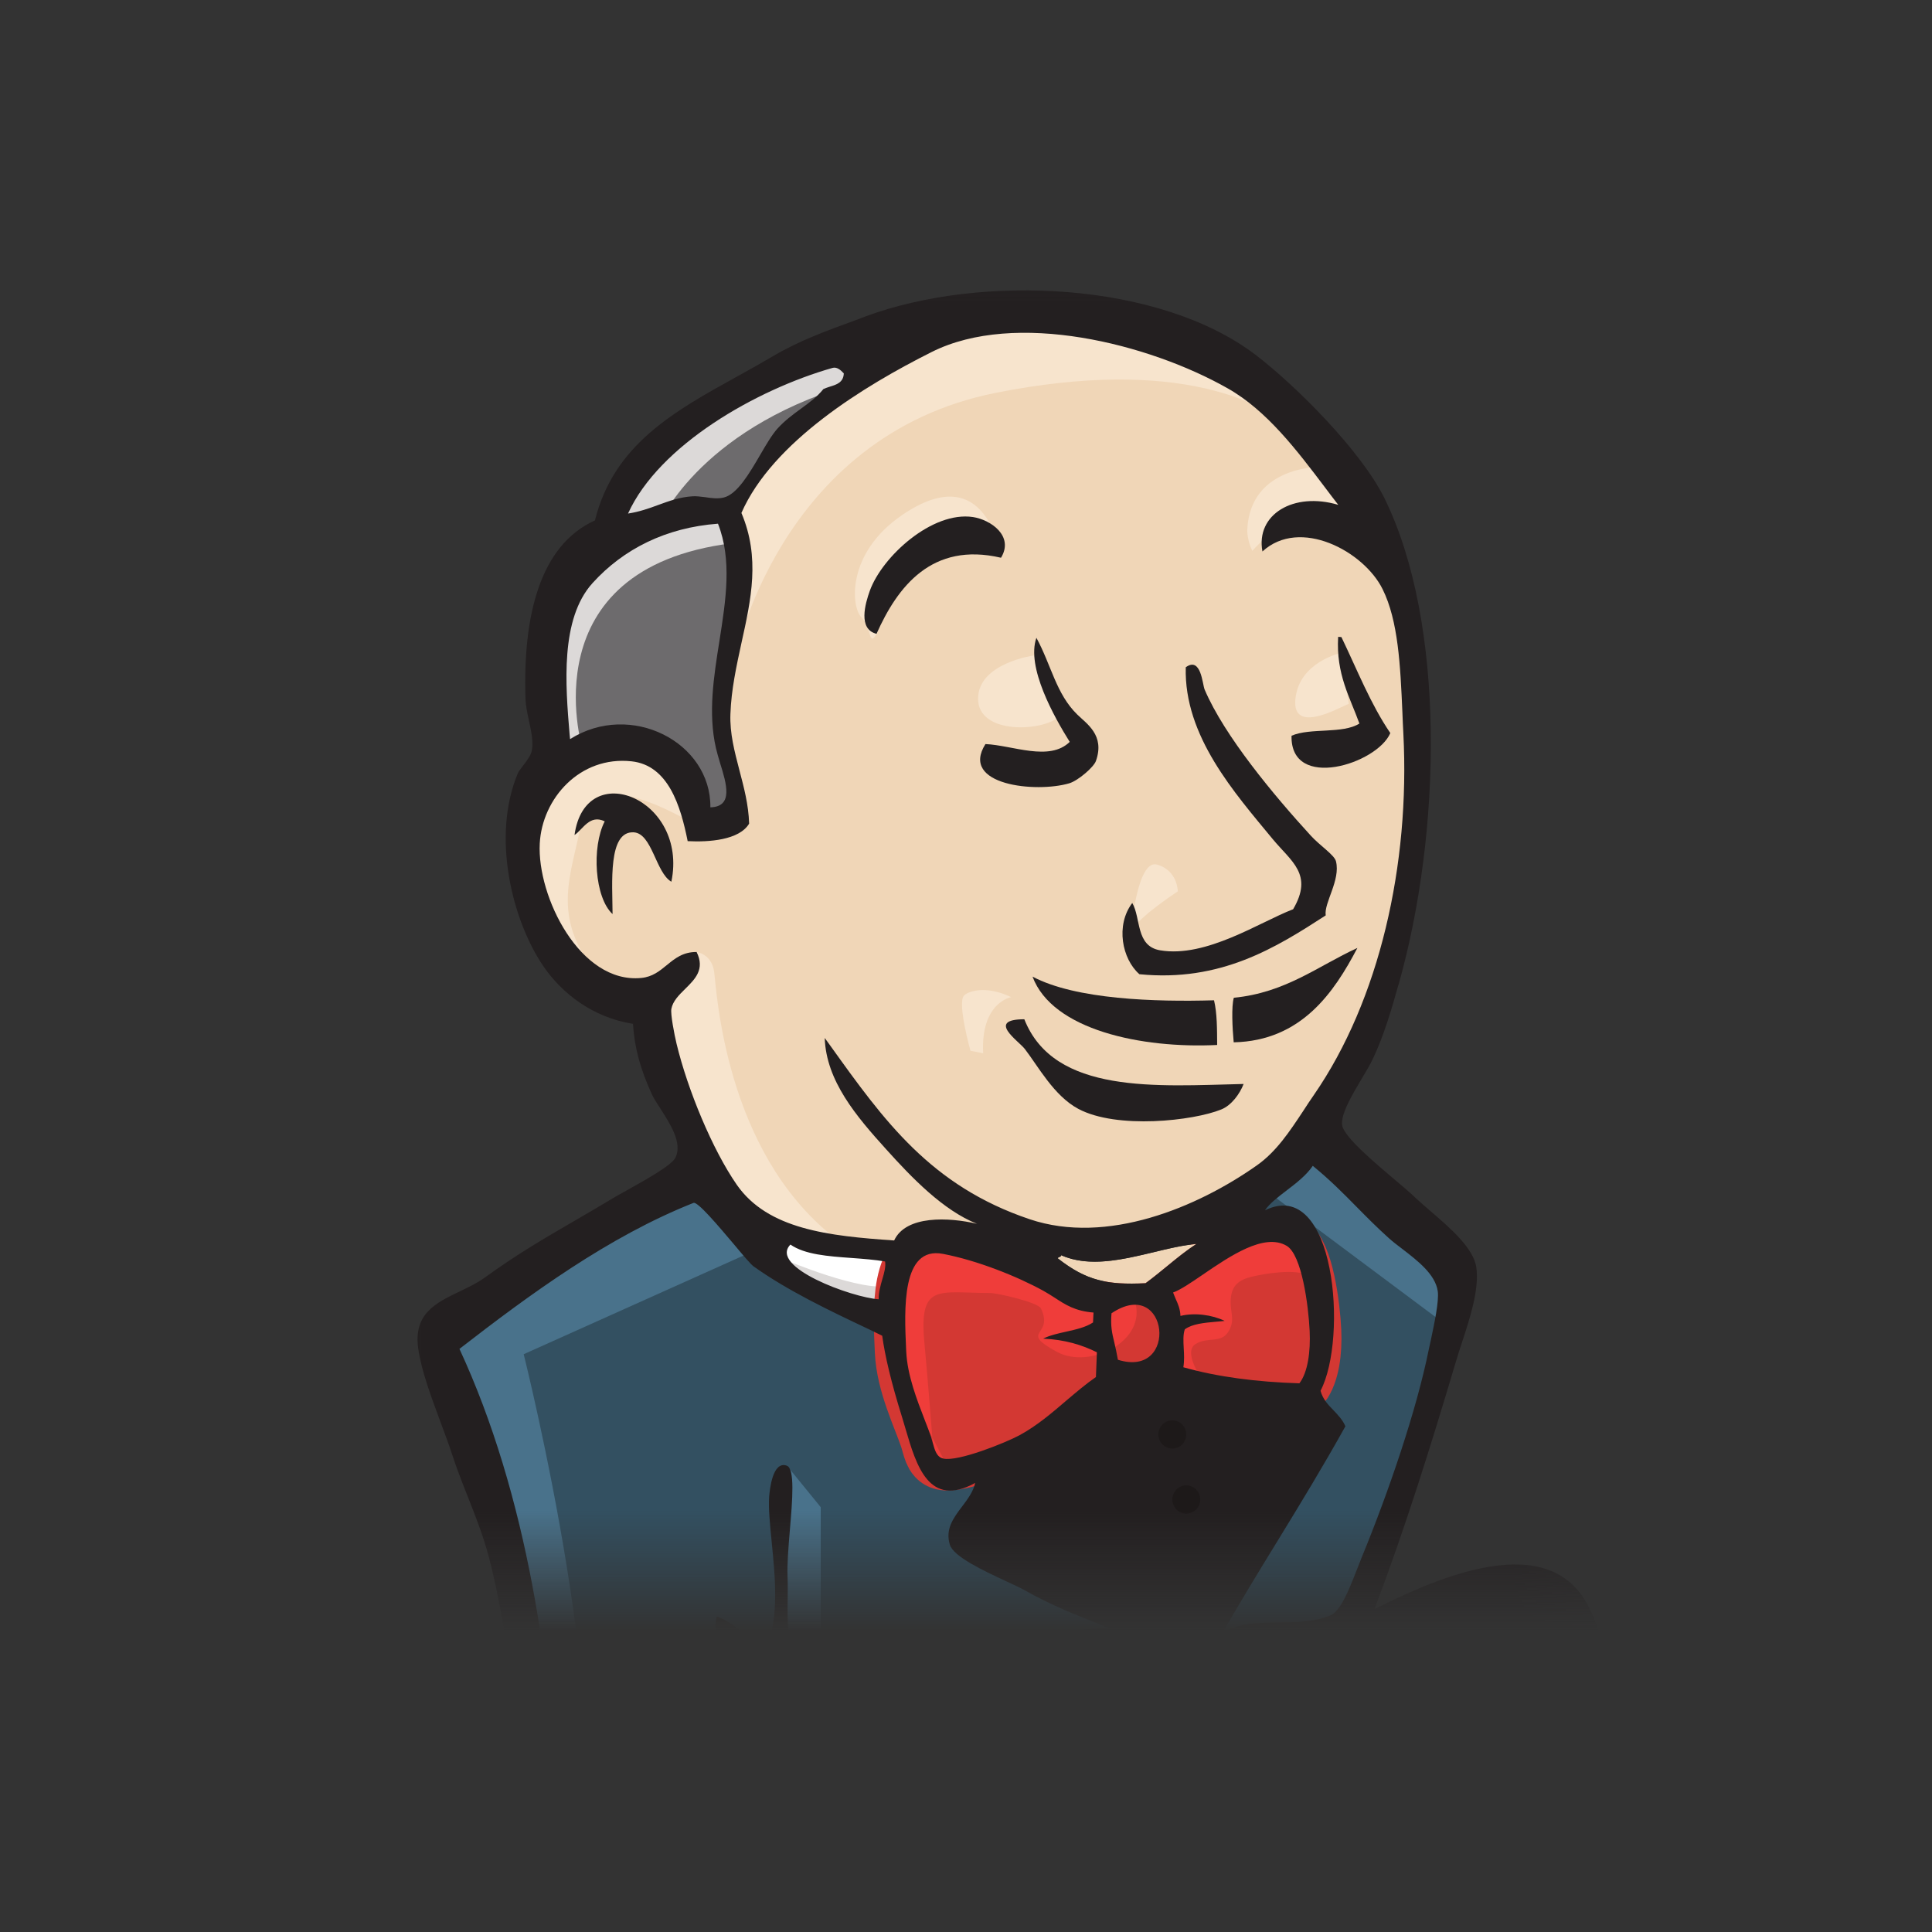 <svg width="16" height="16" viewBox="0 0 16 16" fill="none" xmlns="http://www.w3.org/2000/svg">
<rect x="0" y="0" width="16" height="16" fill="#333333" stroke="none"/>
<g id="jenkins">
<g id="jenkins_2">
<g id="Group">
<g id="Clipped">
<mask id="mask0" mask-type="alpha" maskUnits="userSpaceOnUse" x="2" y="1" width="12" height="12">
<rect id="Rectangle-path" x="2.507" y="1.593" width="11.354" height="11.407" fill="white"/>
</mask>
<g mask="url(#mask0)">
<g id="Group_2">
<g id="Group_3">
<path id="Shape" d="M10.286 10.053L9.445 10.18L8.31 10.307L7.574 10.328L6.86 10.307L6.313 10.138L5.83 9.61L5.451 8.533L5.367 8.3L4.863 8.131L4.568 7.645L4.358 6.949L4.589 6.336L5.136 6.146L5.577 6.357L5.788 6.822L6.04 6.78L6.124 6.674L6.04 6.188L6.019 5.576L6.145 4.731L6.14 4.248L6.523 3.633L7.196 3.147L8.373 2.64L9.677 2.83L10.812 3.654L11.337 4.499L11.674 5.111L11.758 6.632L11.506 7.941L11.043 9.103L10.602 9.715" fill="#F0D6B7"/>
<path id="Shape_2" d="M9.572 13.707L6.566 13.834V14.34L6.818 16.114L6.692 16.262L4.59 15.544L4.442 15.291L4.232 12.904L3.749 11.468L3.644 11.13L5.325 9.969L5.851 9.757L6.313 10.328L6.713 10.687L7.175 10.835L7.386 10.898L7.638 11.996L7.827 12.229L8.311 12.059L7.974 12.714L9.803 13.58L9.572 13.707" fill="#335061"/>
<path id="Shape_3" d="M4.59 6.336L5.136 6.146L5.578 6.357L5.788 6.822L6.04 6.78L6.103 6.526L5.977 6.04L6.103 4.879L5.998 4.245L6.377 3.802L7.196 3.147L6.965 2.83L5.809 3.4L5.325 3.781L5.052 4.372L4.632 4.942L4.506 5.618L4.59 6.336" fill="#6D6B6D"/>
<path id="Shape_4" d="M5.452 4.351C5.452 4.351 5.767 3.57 7.028 3.19C8.289 2.809 7.091 2.915 7.091 2.915L5.725 3.443L5.199 3.971L4.968 4.393L5.452 4.351" fill="#DCD9D8"/>
<path id="Shape_5" d="M4.821 6.188C4.821 6.188 4.379 4.71 6.061 4.499L5.998 4.245L4.842 4.52L4.506 5.618L4.59 6.336L4.821 6.188" fill="#DCD9D8"/>
</g>
<g id="Group_4">
<path id="Shape_6" d="M5.494 8.152L5.769 7.884C5.769 7.884 5.893 7.899 5.914 8.047C5.935 8.195 5.998 9.525 6.902 10.243C6.985 10.309 6.229 10.138 6.229 10.138L5.557 9.082" fill="#F7E4CD"/>
<path id="Shape_7" d="M9.362 7.751C9.362 7.751 9.411 7.111 9.582 7.16C9.754 7.209 9.754 7.382 9.754 7.382C9.754 7.382 9.337 7.653 9.362 7.751" fill="#F7E4CD"/>
<path id="Shape_8" d="M11.107 5.407C11.107 5.407 10.76 5.48 10.728 5.787C10.696 6.094 11.107 5.85 11.17 5.829" fill="#F7E4CD"/>
<path id="Shape_9" d="M8.563 5.428C8.563 5.428 8.1 5.491 8.1 5.787C8.1 6.083 8.626 6.062 8.773 5.935" fill="#F7E4CD"/>
<g id="Group_5">
<path id="Shape_10" d="M5.704 6.801C5.704 6.801 4.905 6.315 4.821 6.78C4.737 7.244 4.548 7.582 4.947 8.068L4.674 7.983L4.422 7.329L4.337 6.695L4.821 6.188L5.367 6.23L5.683 6.484L5.704 6.801" fill="#F7E4CD"/>
<path id="Shape_11" d="M6.082 5.47C6.082 5.47 6.44 3.612 8.248 3.253C9.736 2.957 10.518 3.316 10.812 3.654C10.812 3.654 9.488 2.07 8.226 2.556C6.965 3.041 6.04 3.929 6.061 4.499C6.097 5.47 6.082 5.47 6.082 5.47" fill="#F7E4CD"/>
<path id="Shape_12" d="M10.96 3.865C10.96 3.865 10.35 3.844 10.329 4.393C10.329 4.393 10.329 4.477 10.371 4.562C10.371 4.562 10.854 4.013 11.149 4.308" fill="#F7E4CD"/>
<path id="Shape_13" d="M8.29 4.619C8.29 4.619 8.185 3.776 7.47 4.266C7.007 4.583 7.049 5.027 7.133 5.111C7.217 5.196 7.195 5.366 7.259 5.249C7.323 5.132 7.301 4.752 7.533 4.647C7.764 4.541 8.143 4.423 8.29 4.619" fill="#F7E4CD"/>
</g>
</g>
<g id="Group_6">
<path id="Shape_14" fill-rule="evenodd" clip-rule="evenodd" d="M6.313 10.328L4.337 11.215C4.337 11.215 5.157 14.488 4.737 15.502L4.443 15.397L4.422 14.15L3.875 11.785L3.644 11.13L5.704 9.737L6.313 10.328" fill="#49728B"/>
<path id="Shape_15" fill-rule="evenodd" clip-rule="evenodd" d="M6.517 12.138L6.797 12.482V13.749H6.461C6.461 13.749 6.419 12.862 6.419 12.757C6.419 12.651 6.461 12.271 6.461 12.271" fill="#49728B"/>
</g>
<g id="Group_7">
<path id="Shape_16" d="M9.971 13.728L11.148 13.665C11.148 13.665 11.632 12.44 11.632 12.376C11.632 12.313 12.052 10.602 12.052 10.602L11.106 9.61L10.917 9.441L10.412 9.948V11.912L9.971 13.728" fill="#335061"/>
<path id="Shape_17" d="M10.518 9.884L11.989 10.982L12.031 10.476L10.917 9.441L10.518 9.884" fill="#49728B"/>
</g>
<path id="Shape_18" d="M9.923 13.559L9.461 12.377L8.977 11.68C8.977 11.68 9.082 11.384 9.23 11.384H9.713L10.175 11.553L10.133 12.334L9.923 13.559" fill="white"/>
<path id="Shape_19" d="M7.442 10.37L6.86 10.307L6.313 10.138V10.328L6.581 10.624L7.421 11.004" fill="white"/>
<path id="Shape_20" fill-rule="evenodd" clip-rule="evenodd" d="M6.503 10.434C6.503 10.434 7.154 10.708 7.365 10.645L7.386 10.898L6.797 10.771L6.44 10.518L6.503 10.434" fill="#DCD9D8"/>
<path id="Shape_21" fill-rule="evenodd" clip-rule="evenodd" d="M10.762 11.456C10.405 11.445 10.083 11.403 9.801 11.323C9.82 11.207 9.784 11.092 9.813 11.009C9.891 10.952 10.023 10.953 10.142 10.94C10.039 10.889 9.895 10.869 9.776 10.898C9.773 10.817 9.737 10.767 9.716 10.704C9.916 10.632 10.39 10.161 10.656 10.317C10.783 10.391 10.837 10.815 10.847 11.022C10.855 11.193 10.831 11.365 10.762 11.456" fill="#D33833"/>
<path id="Shape_22" fill-rule="evenodd" clip-rule="evenodd" d="M10.762 11.456C10.405 11.445 10.083 11.403 9.801 11.323C9.82 11.207 9.784 11.092 9.813 11.009C9.891 10.952 10.023 10.953 10.142 10.94C10.039 10.889 9.895 10.869 9.776 10.898C9.773 10.817 9.737 10.767 9.716 10.704C9.916 10.632 10.39 10.161 10.656 10.317C10.783 10.391 10.837 10.815 10.847 11.022C10.855 11.193 10.831 11.365 10.762 11.456L10.762 11.456Z" stroke="#D33833" stroke-width="0.522"/>
<path id="Shape_23" fill-rule="evenodd" clip-rule="evenodd" d="M9.056 10.87C9.055 10.897 9.054 10.925 9.053 10.952C8.941 11.025 8.762 11.024 8.639 11.086C8.82 11.094 8.961 11.138 9.084 11.199C9.081 11.268 9.079 11.336 9.076 11.404C8.872 11.544 8.686 11.754 8.445 11.885C8.332 11.947 7.933 12.108 7.812 12.079C7.743 12.063 7.737 11.978 7.71 11.898C7.652 11.726 7.517 11.452 7.506 11.192C7.491 10.865 7.458 10.316 7.809 10.384C8.092 10.438 8.422 10.569 8.641 10.69C8.775 10.763 8.853 10.854 9.056 10.87" fill="#D33833"/>
<path id="Shape_24" fill-rule="evenodd" clip-rule="evenodd" d="M9.056 10.87C9.055 10.897 9.054 10.925 9.053 10.952C8.941 11.025 8.762 11.024 8.639 11.086C8.82 11.094 8.961 11.138 9.084 11.199C9.081 11.268 9.079 11.336 9.076 11.404C8.872 11.544 8.686 11.754 8.445 11.885C8.332 11.947 7.933 12.108 7.812 12.079C7.743 12.063 7.737 11.978 7.71 11.898C7.652 11.726 7.517 11.452 7.506 11.192C7.491 10.865 7.458 10.316 7.809 10.384C8.092 10.438 8.422 10.569 8.641 10.69C8.775 10.763 8.853 10.854 9.056 10.87L9.056 10.87Z" stroke="#D33833" stroke-width="0.522"/>
<path id="Shape_25" fill-rule="evenodd" clip-rule="evenodd" d="M9.259 11.261C9.227 11.082 9.191 11.031 9.205 10.876C9.679 10.559 9.768 11.42 9.259 11.261" fill="#D33833"/>
<path id="Shape_26" fill-rule="evenodd" clip-rule="evenodd" d="M9.259 11.261C9.227 11.082 9.191 11.031 9.205 10.876C9.679 10.559 9.768 11.42 9.259 11.261Z" stroke="#D33833" stroke-width="0.522"/>
<g id="Group_8">
<path id="Shape_27" d="M9.944 11.405C9.944 11.405 9.797 11.194 9.902 11.13C10.007 11.067 10.112 11.13 10.175 11.025C10.238 10.919 10.175 10.856 10.196 10.729C10.217 10.602 10.323 10.581 10.428 10.56C10.533 10.539 10.827 10.497 10.869 10.602L10.743 10.222L10.491 10.138L9.692 10.602L9.65 10.835V11.299" fill="#EF3D3A"/>
<path id="Shape_28" d="M7.737 12.102C7.711 11.772 7.685 11.443 7.655 11.114C7.611 10.622 7.773 10.708 8.197 10.708C8.262 10.708 8.596 10.786 8.62 10.835C8.734 11.07 8.428 11.018 8.752 11.195C9.025 11.345 9.508 11.104 9.397 10.771C9.336 10.697 9.075 10.748 8.982 10.7C8.818 10.614 8.654 10.529 8.489 10.443C8.28 10.334 7.798 10.175 7.575 10.328C7.01 10.713 7.61 11.677 7.812 12.079" fill="#EF3D3A"/>
<g id="Group_9">
<path id="Shape_29" d="M8.29 4.619C7.717 4.485 7.432 4.86 7.259 5.249C7.104 5.211 7.165 4.999 7.204 4.891C7.307 4.608 7.72 4.231 8.058 4.282C8.203 4.304 8.4 4.438 8.29 4.619" fill="#231F20"/>
<path id="Shape_30" d="M11.082 5.274C11.091 5.275 11.1 5.275 11.109 5.276C11.239 5.546 11.351 5.832 11.514 6.071C11.405 6.327 10.685 6.553 10.696 6.093C10.852 6.025 11.12 6.08 11.258 5.992C11.179 5.772 11.064 5.585 11.082 5.274" fill="#231F20"/>
<path id="Shape_31" d="M8.583 5.282C8.706 5.508 8.746 5.746 8.921 5.917C8.999 5.994 9.152 6.088 9.076 6.302C9.059 6.352 8.929 6.465 8.855 6.487C8.582 6.568 7.945 6.504 8.161 6.162C8.387 6.172 8.69 6.309 8.859 6.144C8.729 5.936 8.498 5.525 8.583 5.282" fill="#231F20"/>
<path id="Shape_32" d="M10.979 7.581C10.568 7.847 10.11 8.135 9.436 8.068C9.292 7.942 9.237 7.663 9.377 7.478C9.45 7.604 9.404 7.835 9.607 7.87C9.989 7.935 10.434 7.635 10.709 7.53C10.879 7.241 10.694 7.135 10.54 6.949C10.226 6.568 9.804 6.096 9.82 5.526C9.947 5.434 9.958 5.668 9.976 5.71C10.14 6.096 10.553 6.59 10.855 6.92C10.929 7.002 11.051 7.08 11.064 7.133C11.103 7.29 10.963 7.477 10.979 7.581" fill="#231F20"/>
<path id="Shape_33" d="M5.56 7.302C5.431 7.228 5.401 6.903 5.249 6.893C5.033 6.88 5.072 7.316 5.073 7.57C4.925 7.434 4.898 7.017 5.008 6.802C4.883 6.741 4.827 6.87 4.758 6.915C4.847 6.267 5.702 6.615 5.56 7.302" fill="#231F20"/>
<path id="Shape_34" d="M11.241 7.851C11.049 8.217 10.778 8.62 10.217 8.632C10.206 8.514 10.197 8.334 10.218 8.263C10.647 8.221 10.912 8.002 11.24 7.851" fill="#231F20"/>
<path id="Shape_35" d="M8.551 8.088C8.909 8.278 9.567 8.298 10.054 8.284C10.08 8.391 10.079 8.523 10.08 8.654C9.455 8.685 8.715 8.53 8.551 8.088" fill="#231F20"/>
<path id="Shape_36" d="M8.483 8.441C8.73 9.066 9.582 8.994 10.299 8.977C10.268 9.058 10.199 9.154 10.114 9.188C9.884 9.282 9.25 9.354 8.93 9.183C8.728 9.075 8.598 8.831 8.487 8.687C8.433 8.618 8.166 8.442 8.483 8.441" fill="#231F20"/>
</g>
<path id="Shape_37" d="M10.949 11.887C10.659 12.387 10.381 12.9 10.036 13.342C10.18 12.915 10.242 12.2 10.264 11.655C10.566 11.513 10.825 11.687 10.949 11.887" fill="#81B0C4"/>
<path id="Shape_38" d="M9.908 10.302C9.758 10.4 9.631 10.522 9.487 10.627C9.168 10.643 8.994 10.605 8.76 10.421C8.764 10.406 8.787 10.413 8.788 10.395C9.13 10.547 9.563 10.332 9.908 10.302" fill="#F0D6B7"/>
<path id="Shape_39" d="M8.117 12.638C8.211 12.23 8.578 12.019 8.911 11.794C9.256 12.233 9.465 12.797 9.696 13.342C9.151 13.177 8.594 12.909 8.117 12.638" fill="#81B0C4"/>
<path id="Shape_40" fill-rule="evenodd" clip-rule="evenodd" d="M11.383 13.326C11.893 13.071 12.846 12.64 13.166 13.327C13.284 13.58 13.422 14.007 13.483 14.269C13.57 14.637 13.39 15.412 13.013 15.536C12.68 15.645 12.291 15.638 11.89 15.557C11.843 15.518 11.79 15.449 11.753 15.377C11.467 15.366 11.199 15.393 10.972 15.511C10.993 15.713 10.865 15.754 10.737 15.795C10.73 15.797 10.723 15.8 10.716 15.802C10.664 16.01 10.722 16.253 10.778 16.488C10.829 16.7 10.878 16.907 10.844 17.078C10.797 17.314 10.529 17.367 10.306 17.412C10.285 17.416 10.265 17.42 10.245 17.424C10.238 17.557 10.253 17.67 10.268 17.783C10.269 17.791 10.27 17.799 10.271 17.808C10.218 18.004 9.98 18.116 9.755 18.143C9.013 18.233 7.888 18.273 7.174 18.015C7.017 17.629 6.886 17.176 6.757 16.727C6.722 16.607 6.688 16.487 6.653 16.368C6.082 16.43 5.601 16.187 5.153 15.962C5.055 15.913 4.959 15.864 4.864 15.82C4.813 15.796 4.757 15.776 4.7 15.755C4.554 15.701 4.407 15.647 4.357 15.541C4.312 15.443 4.31 15.285 4.309 15.112C4.308 15.033 4.307 14.95 4.302 14.869C4.3 14.847 4.299 14.825 4.298 14.804C4.257 14.169 4.218 13.555 4.051 12.904C4.005 12.727 3.94 12.562 3.875 12.397C3.829 12.281 3.783 12.164 3.744 12.044C3.716 11.958 3.681 11.866 3.646 11.771C3.571 11.568 3.491 11.355 3.464 11.172C3.421 10.88 3.609 10.79 3.807 10.695C3.88 10.66 3.954 10.625 4.018 10.578C4.282 10.387 4.505 10.257 4.757 10.111C4.858 10.052 4.963 9.991 5.078 9.922C5.105 9.906 5.145 9.883 5.191 9.858C5.344 9.772 5.563 9.651 5.594 9.587C5.653 9.466 5.551 9.309 5.47 9.182C5.44 9.136 5.412 9.094 5.397 9.059C5.304 8.855 5.255 8.681 5.242 8.479C4.906 8.426 4.652 8.225 4.498 7.999C4.244 7.625 4.068 6.932 4.288 6.405C4.295 6.389 4.312 6.366 4.331 6.342C4.361 6.303 4.396 6.257 4.404 6.218C4.419 6.143 4.399 6.054 4.38 5.966C4.367 5.906 4.354 5.846 4.352 5.792C4.329 5.107 4.468 4.517 4.927 4.31C5.083 3.683 5.58 3.408 6.108 3.116C6.208 3.061 6.308 3.005 6.408 2.946C6.617 2.823 6.845 2.739 7.082 2.653C7.111 2.642 7.14 2.631 7.169 2.62C8.128 2.266 9.6 2.333 10.396 2.937C10.733 3.194 11.273 3.735 11.466 4.127C11.975 5.163 11.939 6.892 11.583 8.152L11.579 8.163C11.532 8.332 11.463 8.574 11.368 8.772C11.348 8.814 11.317 8.867 11.282 8.925C11.198 9.066 11.098 9.234 11.116 9.323C11.135 9.42 11.394 9.637 11.563 9.78C11.621 9.829 11.668 9.869 11.693 9.892C11.735 9.933 11.786 9.977 11.84 10.024C12.01 10.17 12.207 10.339 12.227 10.501C12.25 10.682 12.173 10.917 12.108 11.116C12.091 11.167 12.075 11.215 12.062 11.26C11.844 11.994 11.631 12.672 11.383 13.326ZM6.24 10.487C6.219 10.472 6.155 10.397 6.08 10.307C5.947 10.15 5.777 9.948 5.743 9.962C5.043 10.239 4.389 10.718 3.805 11.171C4.362 12.373 4.587 13.845 4.627 15.264C4.78 15.336 4.929 15.416 5.078 15.496C5.552 15.749 6.034 16.007 6.692 16.042L6.677 15.935L6.677 15.935L6.677 15.935L6.677 15.935C6.583 15.265 6.498 14.66 6.444 14.022C6.313 13.967 6.148 13.979 5.994 13.991C5.89 13.999 5.791 14.007 5.71 13.994C5.709 13.857 5.804 13.839 5.894 13.821C5.967 13.807 6.036 13.794 6.047 13.72C6.056 13.666 6.025 13.634 5.993 13.599C5.949 13.552 5.902 13.501 5.937 13.387C6.012 13.414 6.07 13.457 6.128 13.499C6.194 13.548 6.26 13.596 6.35 13.622C6.453 13.397 6.419 13.058 6.391 12.772C6.376 12.624 6.363 12.489 6.37 12.392C6.375 12.339 6.397 12.096 6.516 12.138C6.584 12.162 6.563 12.421 6.541 12.675C6.529 12.817 6.518 12.958 6.522 13.055C6.525 13.121 6.524 13.187 6.523 13.251C6.521 13.426 6.519 13.586 6.592 13.7C7.429 13.585 8.28 13.511 9.186 13.486C9.134 13.464 9.08 13.442 9.024 13.419L9.024 13.419L9.024 13.419L9.024 13.419C8.862 13.354 8.683 13.281 8.49 13.172C8.454 13.151 8.397 13.125 8.332 13.095L8.332 13.095L8.332 13.095C8.146 13.008 7.896 12.892 7.866 12.792C7.827 12.663 7.896 12.571 7.967 12.477C8.013 12.416 8.06 12.354 8.076 12.281C7.693 12.491 7.589 12.139 7.499 11.832C7.489 11.8 7.48 11.768 7.471 11.738C7.38 11.447 7.329 11.229 7.306 11.062L7.191 11.006C6.861 10.85 6.52 10.687 6.24 10.487L6.24 10.487ZM8.641 10.69C8.421 10.569 8.092 10.438 7.809 10.384C7.465 10.318 7.489 10.842 7.504 11.171L7.505 11.192C7.514 11.39 7.595 11.596 7.658 11.759L7.658 11.759L7.658 11.759L7.658 11.759C7.678 11.81 7.696 11.857 7.71 11.898C7.715 11.915 7.72 11.933 7.725 11.95L7.725 11.95C7.742 12.012 7.758 12.067 7.811 12.079C7.932 12.108 8.331 11.947 8.445 11.885C8.588 11.807 8.712 11.701 8.832 11.598L8.832 11.598C8.914 11.529 8.993 11.461 9.076 11.404L9.084 11.199C8.961 11.138 8.819 11.094 8.639 11.086C8.695 11.058 8.763 11.043 8.831 11.028L8.831 11.028C8.911 11.01 8.992 10.992 9.052 10.952L9.056 10.87C8.904 10.858 8.823 10.805 8.736 10.748C8.706 10.729 8.675 10.709 8.641 10.69L8.641 10.69ZM9.229 11.121C9.209 11.039 9.196 10.982 9.205 10.876C9.678 10.559 9.767 11.42 9.258 11.261C9.248 11.204 9.238 11.16 9.229 11.121ZM6.546 10.307L6.546 10.307H6.546L6.546 10.307ZM7.052 10.418C6.858 10.404 6.665 10.39 6.546 10.307C6.364 10.493 7.057 10.746 7.277 10.76C7.276 10.702 7.292 10.646 7.307 10.594C7.323 10.54 7.337 10.49 7.33 10.447C7.243 10.432 7.147 10.425 7.052 10.418ZM8.788 10.395C8.788 10.404 8.781 10.407 8.774 10.41C8.768 10.412 8.762 10.414 8.76 10.421C8.994 10.605 9.168 10.643 9.487 10.627C9.547 10.583 9.605 10.535 9.663 10.488L9.663 10.488L9.663 10.488C9.742 10.423 9.821 10.358 9.908 10.302C9.797 10.311 9.678 10.34 9.555 10.37C9.295 10.432 9.02 10.498 8.788 10.395L8.788 10.395ZM10.655 10.317C10.782 10.391 10.836 10.815 10.846 11.022L10.846 11.022C10.854 11.193 10.831 11.365 10.761 11.456C10.405 11.445 10.082 11.403 9.8 11.323C9.809 11.268 9.806 11.215 9.803 11.164V11.164C9.8 11.107 9.797 11.053 9.812 11.009C9.875 10.963 9.973 10.955 10.07 10.946C10.094 10.944 10.118 10.942 10.142 10.939C10.039 10.889 9.894 10.869 9.776 10.898C9.774 10.841 9.756 10.8 9.737 10.758C9.73 10.741 9.722 10.723 9.715 10.704C9.776 10.682 9.863 10.623 9.961 10.556C10.185 10.403 10.47 10.208 10.655 10.317ZM10.936 11.518C11.164 11.084 11.059 9.739 10.476 10.023L10.476 10.023C10.515 9.966 10.583 9.914 10.655 9.859C10.735 9.798 10.819 9.733 10.872 9.655C11.014 9.771 11.124 9.882 11.237 9.997C11.319 10.08 11.403 10.165 11.502 10.254C11.533 10.282 11.572 10.312 11.613 10.343L11.613 10.343L11.613 10.343L11.613 10.343C11.739 10.44 11.887 10.553 11.907 10.694C11.918 10.778 11.878 10.962 11.851 11.091L11.851 11.091C11.844 11.121 11.838 11.148 11.834 11.169C11.731 11.682 11.498 12.36 11.277 12.898C11.263 12.932 11.25 12.967 11.236 13.002C11.169 13.172 11.102 13.345 11.014 13.38C10.879 13.433 10.732 13.435 10.587 13.436C10.42 13.438 10.256 13.44 10.124 13.523C10.273 13.263 10.428 13.009 10.584 12.755L10.584 12.755L10.584 12.755L10.584 12.755L10.584 12.755L10.584 12.755C10.774 12.445 10.963 12.134 11.142 11.812C11.12 11.76 11.082 11.72 11.045 11.681L11.045 11.681C11 11.635 10.955 11.588 10.936 11.518ZM4.907 4.829C4.638 5.126 4.683 5.674 4.717 6.08L4.721 6.121C5.223 5.804 5.889 6.146 5.883 6.686C6.075 6.681 6.017 6.491 5.963 6.318C5.95 6.275 5.938 6.233 5.929 6.195C5.863 5.906 5.911 5.604 5.958 5.308C6.011 4.97 6.064 4.638 5.946 4.337C5.516 4.369 5.163 4.546 4.907 4.829L4.907 4.829ZM5.201 4.253C5.459 3.685 6.265 3.226 6.894 3.047L6.894 3.047C6.929 3.037 6.959 3.061 6.988 3.092C6.985 3.167 6.929 3.185 6.873 3.202C6.855 3.208 6.836 3.214 6.819 3.222C6.767 3.287 6.702 3.334 6.634 3.384C6.569 3.431 6.501 3.481 6.439 3.549C6.393 3.6 6.345 3.682 6.295 3.768C6.204 3.924 6.105 4.092 5.995 4.12C5.944 4.133 5.889 4.125 5.837 4.117C5.801 4.113 5.767 4.108 5.737 4.11C5.631 4.116 5.542 4.149 5.451 4.182L5.451 4.182L5.451 4.182C5.373 4.211 5.293 4.239 5.201 4.253ZM10.167 3.216C9.515 2.846 8.41 2.567 7.716 2.915C7.155 3.196 6.398 3.66 6.14 4.248C6.297 4.617 6.22 4.965 6.141 5.322C6.099 5.515 6.056 5.711 6.049 5.913C6.043 6.073 6.083 6.223 6.123 6.377C6.16 6.518 6.199 6.662 6.204 6.821C6.122 6.958 5.87 6.975 5.695 6.966C5.636 6.67 5.533 6.338 5.231 6.305C4.802 6.258 4.489 6.614 4.47 6.986C4.447 7.424 4.804 8.149 5.311 8.099C5.404 8.09 5.463 8.041 5.523 7.992C5.589 7.938 5.656 7.883 5.769 7.884C5.84 8.027 5.756 8.109 5.674 8.19C5.622 8.241 5.572 8.291 5.56 8.355C5.552 8.398 5.584 8.565 5.603 8.644C5.695 9.026 5.9 9.521 6.102 9.812C6.359 10.181 6.863 10.236 7.405 10.273C7.502 10.063 7.858 10.08 8.091 10.135C7.812 10.024 7.553 9.756 7.339 9.518C7.092 9.245 6.842 8.952 6.83 8.596L6.875 8.658C7.321 9.281 7.708 9.821 8.527 10.097C9.168 10.313 9.917 9.998 10.409 9.651C10.571 9.537 10.681 9.369 10.793 9.2L10.793 9.2C10.822 9.155 10.851 9.111 10.881 9.068C11.424 8.282 11.678 7.162 11.622 6.075C11.619 6.016 11.616 5.957 11.614 5.898C11.597 5.511 11.58 5.141 11.45 4.879C11.294 4.564 10.765 4.282 10.455 4.567C10.398 4.26 10.713 4.071 11.083 4.181C11.047 4.135 11.011 4.087 10.974 4.038L10.974 4.038C10.742 3.731 10.491 3.399 10.167 3.216L10.167 3.216Z" fill="#231F20"/>
<path id="Shape_41" d="M7.981 8.248C8.009 8.211 8.161 8.155 8.374 8.258C8.374 8.258 8.121 8.3 8.142 8.723L8.037 8.702C8.037 8.702 7.929 8.318 7.981 8.248" fill="#F7E4CD"/>
<path id="Shape_42" d="M9.824 11.88C9.824 11.944 9.773 11.996 9.709 11.996C9.645 11.996 9.593 11.944 9.593 11.88C9.593 11.815 9.645 11.763 9.709 11.763C9.773 11.763 9.824 11.815 9.824 11.88" fill="#1D1919"/>
<path id="Shape_43" d="M9.94 12.418C9.94 12.482 9.888 12.535 9.824 12.535C9.761 12.535 9.709 12.482 9.709 12.418C9.709 12.354 9.761 12.301 9.824 12.301C9.888 12.301 9.94 12.354 9.94 12.418" fill="#1D1919"/>
</g>
</g>
</g>
</g>
</g>
</g>
</g>
</svg>
